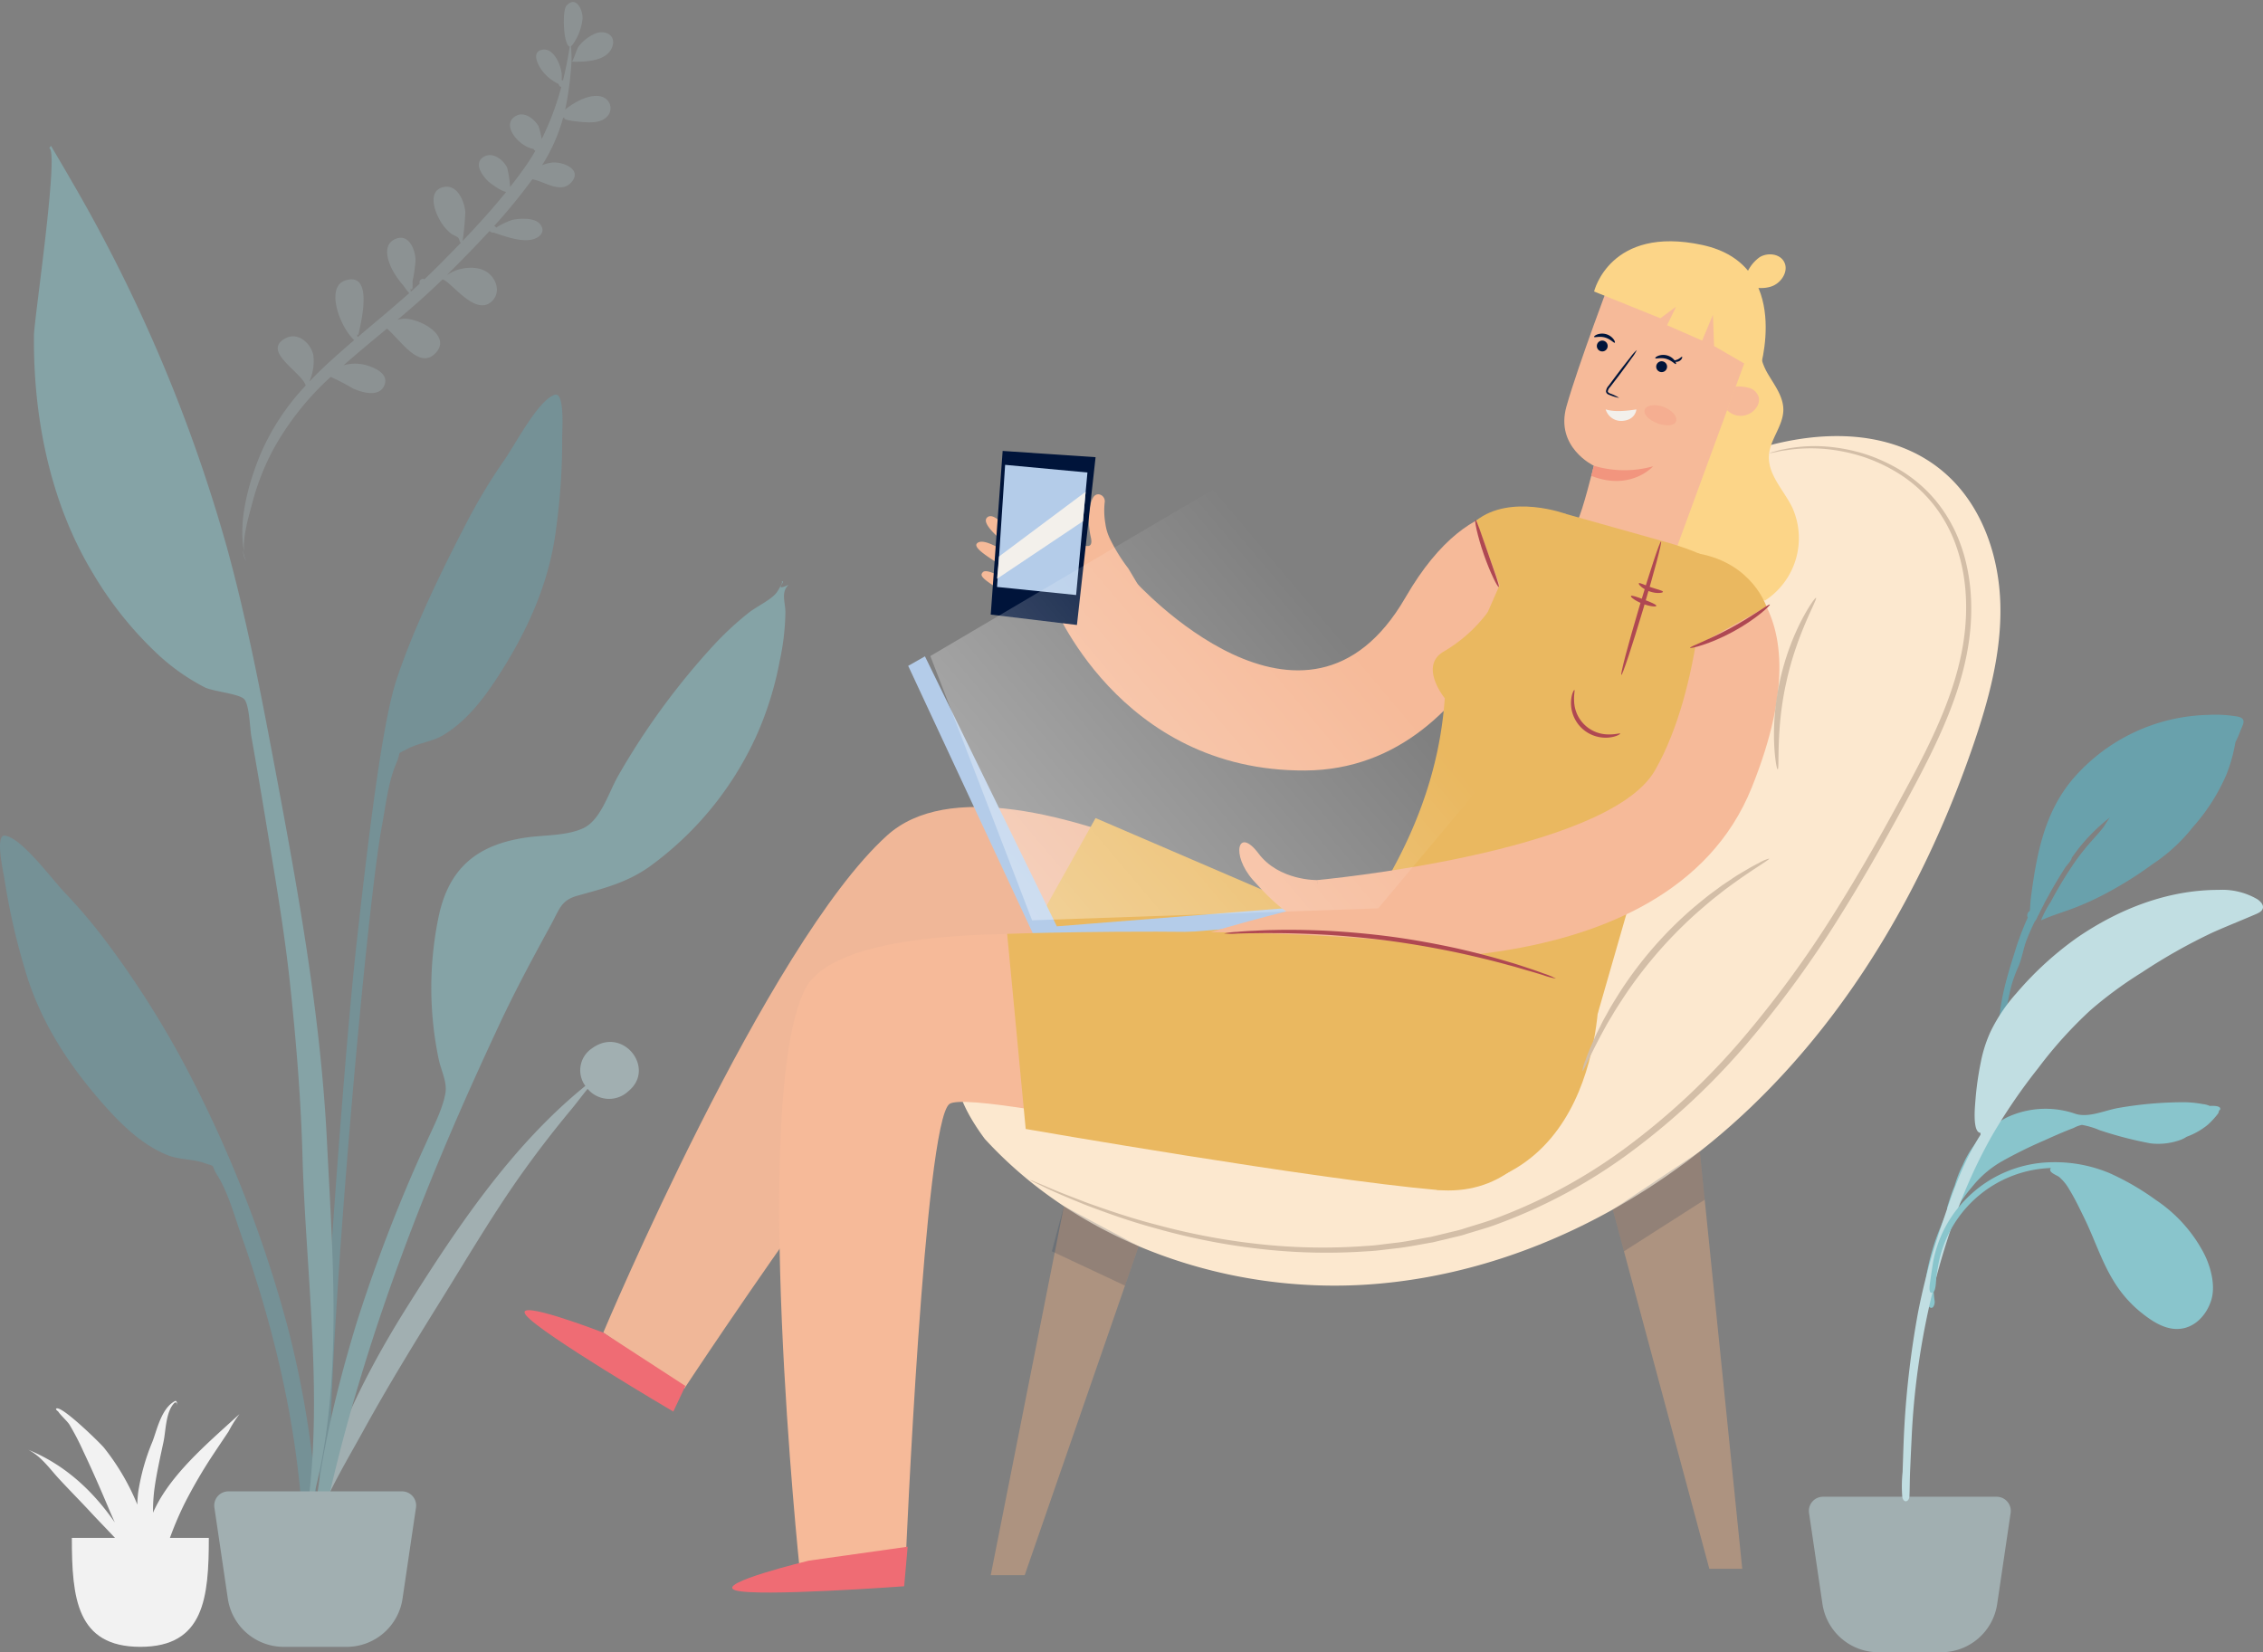 <svg xmlns="http://www.w3.org/2000/svg" xmlns:xlink="http://www.w3.org/1999/xlink" width="420.062" height="306.687" viewBox="0 0 420.062 306.687"><rect x="0" y="0" width="420.062" height="306.687" fill="#808080" stroke="none"/><defs><style>.a{fill:#ad9380;}.b{fill:#fce8cf;}.c,.g{fill:#f6ba99;}.c{opacity:0.94;}.d{fill:#ef6c74;}.e{fill:#eab860;}.f{fill:#fcd588;}.h{fill:#00143a;}.i{opacity:0.33;}.j{fill:#f2957e;}.k{fill:#f3f0eb;}.l{fill:#b4cce9;}.m{fill:#af4852;}.n{opacity:0.34;fill:url(#a);}.o{fill:#102d51;opacity:0.17;}.p{fill:#d3bea7;}.q{fill:#89c5cc;}.r{fill:#69a1ac;}.s,.t{fill:#c1dee2;}.t{opacity:0.2;}.u{opacity:0.5;}.v{fill:#f2f2f2;}</style><linearGradient id="a" x1="0.116" y1="0.906" x2="0.722" y2="0.477" gradientUnits="objectBoundingBox"><stop offset="0" stop-color="#fff"/><stop offset="0.232" stop-color="#fff" stop-opacity="0.769"/><stop offset="1" stop-color="#fff" stop-opacity="0"/></linearGradient></defs><g transform="translate(-715 -228.405)"><g transform="translate(477.668 62.97)"><path class="a" d="M389.318,295.147l-13.584,68.487h6.306l21.153-61.07Z" transform="translate(45.5 94.181)"/><path class="a" d="M430.482,301.112l17.924,66.678h6.111l-7.878-77.46Z" transform="translate(106.212 88.84)"/><path class="b" d="M378.031,357.839c17.858,19.5,45.378,28.922,71.744,26.967s51.352-14.606,70.453-32.887S552.794,310,561.4,285.01c2.936-8.526,5.357-17.394,5.125-26.408s-3.41-18.27-10.161-24.246c-12.065-10.68-31.115-7.755-45.42-.337a92.9,92.9,0,0,0-43.265,48.022c-4,10.178-6.164,21.028-10.6,31.018s-11.791,19.47-22.209,22.789c-7.312,2.333-15.231,1.371-22.8.082s-15.26-2.887-22.854-1.759-25.417,4.5-11.186,23.669" transform="translate(42.115 19.016)"/><path class="c" d="M485.471,289.2S416.65,245.117,394.306,265.3s-52.675,92.276-52.675,92.276l15.032,10.41s50.049-76.006,59.942-76.029,65.8,27.089,65.8,27.089Z" transform="translate(7.682 55.218)"/><path class="d" d="M349.313,308.466s-16.956-6.561-14.334-3.216,27.332,17.873,27.332,17.873l2.244-4.756Z" transform="translate(0 104.33)"/><path class="e" d="M379.372,282.072l11.787-21.085,52.462,22.566Z" transform="translate(49.534 56.299)"/><path class="f" d="M455.309,221.463c-1.561,1.925-.747,4.817.5,6.957s2.917,4.256,2.906,6.736c-.015,2.972-2.468,5.473-2.672,8.436-.247,3.558,2.7,6.415,4.29,9.606a13.83,13.83,0,0,1-5,17.354,80.871,80.871,0,0,1-21.76-10.37c3.3-10.831,6.628-21.733,11.827-31.792a93.975,93.975,0,0,1,7.725-12.449" transform="translate(109.643 6.348)"/><path class="g" d="M472.762,234.754s-13.143-6.793-26.022,15.473c-18.569,32.1-50.235-3.056-50.235-3.056l-15.391,3.663s12.3,31.71,47.057,31.493S472.762,234.754,472.762,234.754Z" transform="translate(51.466 26.127)"/><path class="e" d="M470.491,264.83l-5.66,18.238-9.891,34.35c-14.493,1.62-31.246-5.768-49.041-10.245,11.055-14.3,19.362-29.8,20.663-48.339,0,0-4.806-5.884-.287-8.615a27.449,27.449,0,0,0,8.25-7.348L470.86,259.1" transform="translate(78.951 36.211)"/><g transform="translate(527.703 214.4)"><path class="g" d="M428.617,260.008c1.014-1.837,3.081-10.323,3.081-10.323s-7.219-3.4-5.085-10.994,8.556-24.571,8.556-24.571l15.977-1.919,9.383,16-13.548,36.974Z" transform="translate(-426.219 -212.201)"/><g transform="translate(5.527 12.955)"><path class="h" d="M429.138,219.637a1.006,1.006,0,1,0,1.28-.62A1.007,1.007,0,0,0,429.138,219.637Z" transform="translate(-428.571 -217.661)"/><path class="h" d="M428.845,218.962c.08.167.991-.188,2.033.114s1.641,1.063,1.8.964c.074-.044.023-.314-.232-.662a2.678,2.678,0,0,0-3.056-.86C428.988,218.681,428.8,218.888,428.845,218.962Z" transform="translate(-428.839 -218.344)"/></g><g transform="translate(16.879 16.91)"><path class="h" d="M434.363,221.456a1.008,1.008,0,1,0,1.284-.62A1.007,1.007,0,0,0,434.363,221.456Z" transform="translate(-434.128 -219.597)"/><path class="h" d="M434.228,220.837c.08.164.991-.188,2.035.114s1.639,1.063,1.795.964c.074-.044.025-.314-.232-.662a2.676,2.676,0,0,0-3.056-.86C434.369,220.556,434.19,220.763,434.228,220.837Z" transform="translate(-434.223 -220.219)"/></g><g transform="translate(7.738 16.014)"><path class="h" d="M432.328,228.67a7.76,7.76,0,0,1-1.71-.515,1.752,1.752,0,0,1-.428-.194.665.665,0,0,1-.3-.51,1.732,1.732,0,0,1,.474-1.025q.668-.9,1.415-1.9c1.01-1.339,1.947-2.539,2.64-3.4a7.83,7.83,0,0,1,1.187-1.335,7.7,7.7,0,0,1-.96,1.508c-.635.9-1.533,2.128-2.545,3.467-.5.658-.987,1.286-1.44,1.879a1.556,1.556,0,0,0-.437.785c-.008.224.245.35.5.453A8,8,0,0,1,432.328,228.67Z" transform="translate(-429.888 -219.794)"/></g><g class="i" transform="translate(14.877 26.242)"><path class="j" d="M433.313,225.513c-.266.856.825,1.917,2.392,2.5s3.077.493,3.419-.34-.673-2.1-2.316-2.71S433.579,224.661,433.313,225.513Z" transform="translate(-433.273 -224.644)"/></g><path class="k" d="M435.556,225.033c.1-.057-3.608.706-5.7-.021a3,3,0,0,0,3.058,2.147C435.425,227,435.556,225.033,435.556,225.033Z" transform="translate(-422.181 -197.994)"/><path class="j" d="M429.066,229.975a19.649,19.649,0,0,0,11.007.1s-4.134,4.68-11.481,1.778Z" transform="translate(-423.587 -192.491)"/><path class="g" d="M440.535,227.36A3.53,3.53,0,0,0,446,226.9a2.486,2.486,0,0,0,.451-1.845,2.565,2.565,0,0,0-1.757-1.784,7.583,7.583,0,0,0-2.594-.257" transform="translate(-410.343 -200.222)"/><g transform="translate(20.283 17.257)"><path class="h" d="M437.411,220.388c.112.025-.013.559-.569.825s-1.05.036-1-.065.424-.095.827-.3S437.307,220.344,437.411,220.388Z" transform="translate(-435.836 -220.384)"/></g></g><path class="e" d="M446.079,275.78S447.909,314,416,315.08l-1.864-40.624Z" transform="translate(88.086 71.236)"/><path class="g" d="M473.112,277.338S371.9,260.967,361.844,281.6s-.941,107.429-.941,107.429l19.7-1.71s3.459-81.253,8.117-84.568,86.667,16.068,93.375,15.134C489.6,316.839,515.663,287.217,473.112,277.338Z" transform="translate(24.856 67.6)"/><path class="d" d="M367.2,327.708s-17.677,4.252-13.617,5.509,31.315-.755,31.315-.755l.652-7.343Z" transform="translate(20.265 127.416)"/><path class="g" d="M404.6,249.471l-1.913-3.214a31.867,31.867,0,0,1-3.328-5.338,9.143,9.143,0,0,1-.934-2.974,13.994,13.994,0,0,1-.139-3.883c.242-1.173-1.065-2.031-1.871-1.3s-1.558,3.942-.694,7.7-3.918.032-5.688-1.295-7.434-5.173-8.273-4.952c-1.23.325-1.109,1.7.687,2.984,1.82,1.3,6.917,5.513,6.171,6.411s-9.646-5.987-9.646-5.987-1.666-1.778-2.562-.766c-1.618,1.824,8.4,8.436,9.366,9.041.671.42-.1,1.428-.8.939-.719-.506-8.731-7.065-10.395-5.224-1.276,1.415,8.187,5.515,9.094,7.8s-6.86-3.838-8.024-2.44c-.434.523-.683.972,4.281,3.845,5.087,2.942,20.168,8.668,20.168,8.668l4.454-10.226" transform="translate(44.091 24.7)"/><path class="e" d="M419.086,254.669l9.132-20.764,6.247.675,18.365,5.165s11.3,2.915,13.946,7.611-9.492,27.64-9.492,27.64Z" transform="translate(93.574 26.266)"/><path class="g" d="M476.419,237.931s24.12,4.705,8.72,42.972c-15.684,38.973-79.61,31.181-79.61,31.181l-1.076-14.018s53.86-4.929,62.713-20.341S476.419,237.931,476.419,237.931Z" transform="translate(77.349 30.732)"/><path class="l" d="M392.548,300.2l-24.079-51.68,3.107-1.765,24.481,50.115,43.155-3.427.422,2.916Z" transform="translate(37.445 40.512)"/><path class="h" d="M377.946,228.672l-2.212,30.381,16,1.927,3.462-31.143Z" transform="translate(45.5 20.464)"/><path class="l" d="M377.788,229.9l-1.5,22.663,14.678,1.5,2.1-22.744Z" transform="translate(46.117 21.821)"/><path class="k" d="M376.291,248.411l15.939-10.67.5-5.47-16.068,12Z" transform="translate(46.117 24.455)"/><path class="g" d="M404.454,266.445" transform="translate(77.349 62.352)"/><path class="f" d="M428.839,219.544s2.934-12.314,20.058-8.642,10.564,23.607,10.564,23.607l-8.345-4.846-.217-5.8-2,4.791-6.51-2.847,1.672-3.446-2.91,2.149Z" transform="translate(104.39 0)"/><path class="f" d="M442.526,216.064a7.042,7.042,0,0,1,2.756-4.169c1.455-.888,3.667-.671,4.509.81.968,1.7-.443,3.961-2.29,4.606s-3.878.169-5.774-.312" transform="translate(118.682 1.278)"/><path class="g" d="M417.466,270.133s-7.052.143-10.865-4.941-5.19.211-1.016,4.941,6.188,5.8,6.188,5.8-23.242,5.861-18.384,6.164,27.125,2.626,27.125,2.626Z" transform="translate(64.337 58.664)"/><path class="e" d="M380.619,307.608l-3.438-36.217s85.774-3.083,97.445,7.725,5.2,41.816-17.643,39.815S380.619,307.608,380.619,307.608Z" transform="translate(47.105 67.386)"/><path class="e" d="M418.455,236.187l4.363,11.964,12.346-13.193S424.872,231.113,418.455,236.187Z" transform="translate(92.875 25.887)"/><path class="e" d="M439.82,255.436l13.193-7.367s-2.535-7.984-12.487-9.84-.785-.605-.706,0S439.82,255.436,439.82,255.436Z" transform="translate(112.215 29.98)"/><g transform="translate(528.943 293.513)"><path class="m" d="M435.941,257.81c.044.076-.69.588-2.088.726a6.424,6.424,0,0,1-7.038-6.7c.067-1.4.544-2.164.622-2.124.127.04-.131.837-.048,2.115a6.365,6.365,0,0,0,6.441,6.131C435.112,257.983,435.9,257.685,435.941,257.81Z" transform="translate(-426.807 -249.714)"/></g><g transform="translate(511.153 261.914)"><path class="m" d="M422.753,247.208c-.2.089-1.569-2.56-2.773-6.027s-1.778-6.394-1.565-6.449,1.135,2.752,2.335,6.183S422.964,247.115,422.753,247.208Z" transform="translate(-418.371 -234.731)"/></g><g transform="translate(551.044 277.636)"><path class="m" d="M452.1,242.2c.141.15-2.68,2.8-6.85,5.049-4.163,2.271-7.919,3.191-7.968,2.99-.078-.23,3.5-1.476,7.58-3.7C448.956,244.329,451.953,242.009,452.1,242.2Z" transform="translate(-437.286 -242.186)"/></g><g transform="translate(538.269 265.95)"><path class="m" d="M431.25,261.406c-.217-.063,1.259-5.658,3.294-12.5s3.859-12.329,4.074-12.266-1.261,5.66-3.3,12.5S431.463,261.472,431.25,261.406Z" transform="translate(-431.229 -236.645)"/></g><g transform="translate(540.058 276.013)"><path class="m" d="M436.809,243.3c-.051.213-1.223.116-2.56-.4s-2.269-1.234-2.164-1.428,1.175.175,2.459.671S436.862,243.08,436.809,243.3Z" transform="translate(-432.077 -241.416)"/></g><g transform="translate(541.517 273.67)"><path class="m" d="M437.263,241.92c.008.217-1.158.4-2.493-.072s-2.13-1.343-1.984-1.506c.141-.181,1.063.329,2.254.74S437.265,241.688,437.263,241.92Z" transform="translate(-432.769 -240.305)"/></g><g transform="translate(464.541 338.032)"><path class="m" d="M457.883,279.875a14.738,14.738,0,0,1-2.381-.641c-.755-.236-1.681-.523-2.763-.827s-2.3-.69-3.672-1.042c-2.725-.757-6-1.558-9.646-2.347-3.657-.761-7.7-1.5-11.97-2.084s-8.368-.945-12.095-1.187c-3.733-.213-7.1-.314-9.925-.312-1.413-.025-2.693.017-3.817.023s-2.09.034-2.881.059a14.322,14.322,0,0,1-2.465-.019,14.508,14.508,0,0,1,2.446-.3c.791-.074,1.759-.148,2.885-.194s2.408-.135,3.828-.146c2.837-.078,6.219-.036,9.969.139,3.75.2,7.866.553,12.164,1.128,4.292.593,8.353,1.352,12.019,2.157,3.661.835,6.932,1.7,9.646,2.529,1.365.388,2.579.81,3.651,1.16s1.984.677,2.727.957A14,14,0,0,1,457.883,279.875Z" transform="translate(-396.269 -270.824)"/></g><path class="n" d="M370.419,270.9l74.824-44.08,36.881,56.816-28.578,34.1L389.3,319.956Z" transform="translate(39.607 16.307)"/><path class="o" d="M430.482,301.112l2.084,7.752,14.983-9.577-.91-8.957Z" transform="translate(106.212 88.84)"/><path class="o" d="M383.352,295.147l-2.239,8.376,13.574,6.372,2.539-7.332Z" transform="translate(51.466 94.181)"/><g transform="translate(531.041 324.792)"><path class="p" d="M462.495,264.557c.1.183-2.518,1.658-6.439,4.469q-.734.531-1.531,1.116c-.529.388-1.054.829-1.613,1.263-1.13.858-2.263,1.862-3.473,2.893A81.535,81.535,0,0,0,435.8,289.813c-.869,1.335-1.719,2.586-2.423,3.817-.361.609-.732,1.187-1.048,1.763s-.618,1.128-.909,1.662c-2.284,4.247-3.41,7.033-3.6,6.957a7.2,7.2,0,0,1,.582-2.037c.219-.647.51-1.43.9-2.316s.8-1.915,1.354-3q.408-.822.852-1.719c.3-.593.654-1.189,1-1.82.677-1.267,1.508-2.558,2.364-3.929A72.364,72.364,0,0,1,448.7,273.45c1.248-1.023,2.423-2.012,3.594-2.845.58-.424,1.126-.852,1.677-1.225s1.086-.723,1.594-1.065c1-.694,1.97-1.232,2.8-1.727s1.567-.89,2.181-1.189A7.242,7.242,0,0,1,462.495,264.557Z" transform="translate(-427.801 -264.546)"/></g><g transform="translate(566.619 276.406)"><path class="p" d="M452.477,241.605c.35.181-3.535,6.6-5.475,15.488-2.031,8.87-1.248,16.329-1.641,16.346-.148.017-.531-1.82-.658-4.849a43.912,43.912,0,0,1,.127-5.319,47.636,47.636,0,0,1,2.837-12.7,43.9,43.9,0,0,1,2.153-4.863C451.221,243.027,452.353,241.53,452.477,241.605Z" transform="translate(-444.672 -241.603)"/></g><g transform="translate(428.518 248.251)"><path class="p" d="M516.492,229.54a3.586,3.586,0,0,1,.721-.236,18.081,18.081,0,0,1,2.168-.527,28.367,28.367,0,0,1,8.556-.363,32.5,32.5,0,0,1,6.089,1.251,31.136,31.136,0,0,1,6.742,3.056,26.406,26.406,0,0,1,6.472,5.542,27.3,27.3,0,0,1,4.716,8.309c2.288,6.346,2.569,13.978.835,21.657-1.7,7.717-5.327,15.376-9.442,23.112s-8.583,15.821-13.67,23.924a195.719,195.719,0,0,1-17.443,23.92,130.624,130.624,0,0,1-21.671,20.2A98.4,98.4,0,0,1,466.3,372.522c-2.058.806-4.174,1.35-6.223,2-1.019.344-2.073.531-3.1.8l-3.071.73c-2.063.344-4.081.759-6.091,1.025l-2.995.348c-.989.122-1.972.232-2.95.27a108.667,108.667,0,0,1-21.745-.65,119.836,119.836,0,0,1-17.574-3.6c-5.1-1.379-9.372-2.963-12.848-4.271-3.446-1.39-6.1-2.518-7.854-3.385l-2-.966a3.477,3.477,0,0,1-.662-.367,3.92,3.92,0,0,1,.717.255c.468.194,1.156.481,2.048.854,1.784.793,4.465,1.847,7.923,3.163,3.49,1.238,7.765,2.748,12.858,4.06a122.6,122.6,0,0,0,17.5,3.406,109.029,109.029,0,0,0,21.557.5c.97-.04,1.942-.158,2.921-.285s1.966-.236,2.961-.356c1.985-.274,3.977-.7,6.015-1.042q1.506-.367,3.033-.736c1.012-.264,2.052-.451,3.06-.8,2.02-.654,4.1-1.2,6.133-2a97.91,97.91,0,0,0,23.945-13.05,130.27,130.27,0,0,0,21.452-20.031,196.684,196.684,0,0,0,17.359-23.757c5.074-8.058,9.547-16.1,13.687-23.818,4.131-7.7,7.736-15.25,9.45-22.808,1.738-7.51,1.508-14.965-.664-21.144a26.557,26.557,0,0,0-4.5-8.1,25.809,25.809,0,0,0-6.236-5.46,31,31,0,0,0-6.559-3.081,32.679,32.679,0,0,0-5.964-1.333,29.939,29.939,0,0,0-8.463.135c-.97.1-1.681.327-2.176.4A3.444,3.444,0,0,1,516.492,229.54Z" transform="translate(-379.188 -228.252)"/></g></g><path class="q" d="M52.734.688A3.825,3.825,0,0,0,51.5.357,19.974,19.974,0,0,0,47.652,0a71.038,71.038,0,0,0-11.9,1.07c-2.478.428-5.473,1.868-7.938,1.086a16.9,16.9,0,0,0-12.708.65,17.81,17.81,0,0,0-8.2,8.81,22.392,22.392,0,0,0-1.545,3.947c-.122.28-.24.561-.346.847-.3.811-.57,1.637-.82,2.464-.107.353-.376,1.132-.057,1.283a23.451,23.451,0,0,0-1.34,2.916,42.011,42.011,0,0,0-2.68,9.2A14.4,14.4,0,0,0,.1,35.718c.066.567.038,1.706.423,2.137.815.914,1.234-.366,1.142-.975-.7-4.646.653-9.009,2.26-13.376a27.483,27.483,0,0,1,4.657-7.747A19.554,19.554,0,0,1,13.9,11.115a83.3,83.3,0,0,1,8.113-4.022c1.807-.819,3.616-1.617,5.473-2.322a5.455,5.455,0,0,1,1.521-.561,14.611,14.611,0,0,1,3.276.977A71.118,71.118,0,0,0,41.66,7.627a12.086,12.086,0,0,0,5.858-.715,5.483,5.483,0,0,0,.922-.5A13.379,13.379,0,0,0,52.362,4.19,15.643,15.643,0,0,0,54.2,2.209a1.037,1.037,0,0,0,.243-.652c.126-.066.21-.143.229-.233.139-.663-1.127-.676-1.937-.636" transform="translate(1072.444 433)"/><path class="r" d="M44.354.34A24.278,24.278,0,0,0,38.859.017,34.141,34.141,0,0,0,13.664,11.97C8.435,18.161,7,25.857,5.964,33.638c-.1.772-.146,1.54-.2,2.314-.012.166-.031.314-.051.454a1,1,0,0,0-.379,1.252,51.721,51.721,0,0,0-2.3,6.039C1.115,49.794-.83,56.007.369,62.419A89.582,89.582,0,0,1,1.942,51.812c.041-.2.084-.4.13-.594l.014-.062a23.2,23.2,0,0,1,.967-3.108l.012-.033c.052-.134.107-.266.162-.4.113-.275.229-.549.352-.823q.062-.14.12-.282c.574-1.406.816-2.991,1.33-4.446q.184-.5.386-.988l.024-.058C5.8,40.138,6.2,39.266,6.63,38.4a3.221,3.221,0,0,0,.554-1,6.228,6.228,0,0,0,.459-.888q.376-.727.752-1.453l-.023.008q.379-.7.757-1.387l.167-.3.27-.484c.842-1.507,1.735-2.983,2.662-4.442.331-.52,1.121-1.267,1.273-1.851.006-.022.007-.042.01-.063a33.164,33.164,0,0,1,7.105-7.5c-.336.363-1.049,1.594-1.238,1.838-.577.747-1.2,1.442-1.833,2.145a45.662,45.662,0,0,0-3.2,3.935,74.778,74.778,0,0,0-4.788,7.859c-.014.016-.029.031-.042.047a19.134,19.134,0,0,0-1.721,3.3c2.087-.967,4.4-1.6,6.538-2.455a53.719,53.719,0,0,0,6.221-2.928A69.421,69.421,0,0,0,28.5,27.724a31.508,31.508,0,0,0,7.456-6.843,35.947,35.947,0,0,0,6.293-9.865,29.624,29.624,0,0,0,1.59-5.657c.014-.084.033-.175.053-.27a18.532,18.532,0,0,0,.89-2.042c.4-1.1,1.348-2.318-.428-2.706" transform="translate(1086.055 361.087)"/><path class="s" d="M66.022,1.741A12.931,12.931,0,0,0,58.847,0C49.337,0,40.4,3.528,32.675,8.786A61.217,61.217,0,0,0,21.316,19.155,30.367,30.367,0,0,0,16.449,26.4a24.954,24.954,0,0,0-1.768,5.58,57.342,57.342,0,0,0-1,7.122c-.066.939-.611,5.921.95,6a2.155,2.155,0,0,0,0,.345c-3.389,5.3-5.484,11.511-7.425,17.4A118.509,118.509,0,0,0,3.028,78.443,169.919,169.919,0,0,0,.494,99.586c-.086,1.522-.146,3.044-.2,4.567q-.065,1.949-.13,3.9A25.121,25.121,0,0,0,.1,112.633c.2,1.261,1.293,1.07,1.341-.185.058-1.515.049-3.033.115-4.55q.132-3.019.278-6.037a141.134,141.134,0,0,1,8-40.947,95.473,95.473,0,0,1,6.951-15.341A106.974,106.974,0,0,1,25.32,33.1a79.029,79.029,0,0,1,9.7-10.752,74.633,74.633,0,0,1,9.548-7.02A104.783,104.783,0,0,1,57.65,7.94c2.39-1.075,4.825-2.038,7.233-3.07.433-.186.9-.366,1.315-.581,1.39-.717.933-1.8-.175-2.548" transform="translate(1068 393.586)"/><path class="q" d="M-79.4,0A26.26,26.26,0,0,1-68.553,2.034a48.2,48.2,0,0,1,8.578,4.981,26.918,26.918,0,0,1,8.931,9.938c1.258,2.471,2.18,5.967,1.336,8.661-.995,3.174-3.727,5.821-7.325,5.262-2.225-.345-4.264-1.818-5.955-3.2a22.522,22.522,0,0,1-4.979-5.867c-2.181-3.612-3.463-7.7-5.316-11.471-.879-1.792-1.729-3.6-2.782-5.3a8.547,8.547,0,0,0-1.867-2.3c-.423-.335-2.207-.915-1.525-1.668a22.034,22.034,0,0,0-20.784,17.322c-.179.886-.319,1.78-.466,2.672-.093.563-.056,2.64-.559,3-1.11.794-.644-1.617-.6-1.964q.185-1.346.392-2.688a22.371,22.371,0,0,1,6.53-12.861A22.758,22.758,0,0,1-79.4,0" transform="translate(1175.159 444.14)"/><path class="t" d="M0,98.4a11.47,11.47,0,0,0,.525,2.1A4.433,4.433,0,0,1,0,98.4Zm4.2-17.6A43.773,43.773,0,0,1,13.27,68.492c-.732-2.634-7.85-6.747-3.35-8.926,2.39-1.151,4.657,1.082,5.046,3.344a9.4,9.4,0,0,1-1.009,4.917q1.726-1.642,3.566-3.167c1.692-1.4,3.42-2.764,5.163-4.106-2.612-2.7-4.826-10.142-1.079-11.146,5.533-1.478,2.386,8.355,1.908,10.2a.3.3,0,0,1-.248-.108c.021.172.047.357.08.544C26.684,57.5,30.063,55,33.343,52.381a14.24,14.24,0,0,1-1.008-1.472,15.915,15.915,0,0,1-1.952-3.154c-.786-1.8-1.486-4.633.9-5.541,2.593-.991,3.63,2.23,3.547,4.115a24.8,24.8,0,0,1-.735,3.791c-.079.4.05,2.2-.457,1.4a3.843,3.843,0,0,1-.017.638q.883-.709,1.755-1.434a.674.674,0,0,1-.037-.219.659.659,0,0,1,.974-.565q1.152-.975,2.279-1.984c1.588-1.428,3.2-2.9,4.8-4.4-.315-.3-.163-.679-.456-.993s-.89-.509-1.237-.8a8.68,8.68,0,0,1-2.068-2.816c-.815-1.692-1.8-5.2.878-5.851,2.756-.668,3.958,2.725,4.023,4.811a52.534,52.534,0,0,1-.786,5.318c2.967-2.795,5.893-5.7,8.563-8.676-.759-.046-2.831-1.7-3.244-2.142-1.008-1.081-2.576-3.435-.651-4.538,1.712-.978,3.672.669,4.3,2.2a20.81,20.81,0,0,1,.37,3.6c1.106-1.263,2.166-2.535,3.156-3.816q.99-1.276,1.867-2.626a1.229,1.229,0,0,1-.347-.375c-2.737-.607-6.032-5.057-2.71-6.373,1.581-.626,3.18.918,3.873,2.151A15.754,15.754,0,0,1,59.4,25.1a50.97,50.97,0,0,0,4.131-9.454.6.6,0,0,1-.442-.578,8.2,8.2,0,0,1-3.185-3.016c-.534-.934-1.471-3.054.264-3.467,2.258-.537,3.477,2.9,3.571,4.564.011.194-.019.753-.054,1.265a.763.763,0,0,1,.231.017c.62-2.035,1.138-4.1,1.573-6.176C64.3,7.8,64.426,1.481,65.281.625c1.913-1.919,3.033,1.054,2.856,2.585a10.113,10.113,0,0,1-2.191,4.821c-.114.149-.083.144-.1-.074a.428.428,0,0,1-.118.237,27.142,27.142,0,0,1-.044,2.779,63.745,63.745,0,0,1-1.216,7.188q-.2.863-.436,1.708a14.221,14.221,0,0,1,2.9-1.637c1.367-.523,3.459-1.056,4.733.017a2.2,2.2,0,0,1,.079,3.313c-1.133,1.13-3.086.985-4.539.794-.657-.086-4.167-.549-3.3-1.077a2.9,2.9,0,0,0-.351.144q-.138.413-.287.823c.02.013.037.027.059.04-.023-.012-.04-.024-.06-.036a31.968,31.968,0,0,1-4.051,7.7,7.687,7.687,0,0,1,1.85-.388c1.851-.135,5.644,1.481,3.459,3.8-2.1,2.222-5.033-.431-7.253-.891a104.185,104.185,0,0,1-7.531,8.288.6.6,0,0,1,.35.321A14.836,14.836,0,0,1,53.15,39.8c1.359-.212,4.124-.24,5.076,1,1.172,1.53-.23,2.65-1.721,2.855-2.161.3-4.908-.885-6.931-1.692a.683.683,0,0,1-.635-.247l-.133-.051c-2.687,2.634-5.466,5.172-8.225,7.652h.085a7.171,7.171,0,0,1,2.265-.884c1.862-.349,4.027-.238,5.449,1.157s1.822,3.711.207,5.1c-3.235,2.79-7.414-4.17-8.953-4.532-2.8,2.492-5.75,4.8-8.738,7.063a5.106,5.106,0,0,1,1.013-.15c2.819-.12,9.224,3.627,5.6,6.8-3.155,2.764-6.33-3.036-8.644-5.127-2.815,2.1-5.643,4.193-8.4,6.372a7.748,7.748,0,0,1,4.364.254c1.569.561,4.078,1.886,2.957,3.965-1.139,2.114-4.175.967-5.748.2a43.613,43.613,0,0,0-4.065-2.392A52.615,52.615,0,0,0,6.668,79.959a45.688,45.688,0,0,0-4.48,9.878c-.705,2.2-2.059,5.89-1.982,8.807C-.589,92.772,1.775,85.892,4.2,80.807ZM65.72,11.049c.23,0,1.091-2.33,1.362-2.675a7.769,7.769,0,0,1,3.073-2.228c1.887-.816,4.285.371,3.135,2.729-.918,1.883-3.405,2.261-5.558,2.261C67,11.137,66.3,11.093,65.72,11.049Z" transform="translate(754.92 232.256) rotate(-3)"/><g class="u" transform="translate(715 255.477)"><path class="r" d="M34.222,12.3c2.2-3.144,6.3-11.129,9.4-12.252,2-.724,1.416,6.762,1.441,8.189a119.638,119.638,0,0,1-1.105,16.484C42.762,34.6,38.851,43.391,33.487,51.8c-2.76,4.325-6,8.7-10.482,11.4-2.064,1.243-4.548,1.451-6.586,2.521-2.374,1.246-1.081.239-2.151,2.713-1.486,3.434-1.961,7.865-2.648,11.53C8.464,96.783.823,185.714,2.148,202.826c.118,1.517-2,1.879-2.1.028-.561-9.818,4.295-77.807,6.745-100.041s4.929-41.877,7.415-49.57c3.016-9.333,8.462-20.556,13-29.259A103.489,103.489,0,0,1,34.222,12.3Z" transform="translate(59.291 46.173)"/><path class="s" d="M52.687,1.2c5.738-4.212,11.948,3.738,6.756,7.951a5.2,5.2,0,0,1-7.56-.44c-1.1,1.337-2.123,2.734-3.109,3.915-3,3.6-5.845,7.281-8.559,11.05-5.638,7.83-10.47,16.1-15.522,24.224-4.986,8.015-9.932,16.071-14.451,24.289C6.413,79.146,1.311,87.337,0,94.97,1.989,78.781,9.535,63.221,18.521,48.949,27.434,34.795,37.662,19.337,51.463,8.166A4.888,4.888,0,0,1,52.687,1.2Z" transform="translate(57.192 166.329)"/><path class="r" d="M1,.016c3.211.628,8.457,7.891,11.1,10.658A103.652,103.652,0,0,1,20.8,21.141,177.021,177.021,0,0,1,36.17,46.215a233.066,233.066,0,0,1,17.1,44.514,183.628,183.628,0,0,1,5.19,29.2c.185,1.849,2.123,16.1-.669,16.486-2.512.346-1.736-10.823-1.857-12.342-1.37-17.139-5.473-33.816-11.181-49.971-1.243-3.519-2.4-7.83-4.387-11-1.432-2.281-.01-1.486-2.527-2.349-2.161-.742-4.622-.56-6.835-1.468-4.807-1.971-8.655-5.8-12.029-9.647C12.423,42.16,7.227,34.068,4.519,24.483A121.128,121.128,0,0,1,.87,8.344C.672,6.928-1.064-.388,1,.016Z" transform="translate(0 128.026)"/><path class="q" d="M7.378,7.2a290.959,290.959,0,0,1,28.45,67.35c3.888,14.139,6.607,28.648,9.309,43.052,4.183,22.3,8.14,44.6,9.265,67.3,1.132,22.83,3.371,49.162-4.1,71.152,3.734-22.325.179-46.088-.45-68.552-.3-10.724-1.173-21.343-2.316-32-1.11-10.342-2.923-20.634-4.611-30.895q-1.234-7.5-2.565-14.973c-.263-1.488-.373-5.9-1.317-6.919s-5.8-1.44-7.318-2.191a39.288,39.288,0,0,1-8.5-5.929,67.871,67.871,0,0,1-12.5-15.637C2.954,65.988-.151,50.166.006,35.152.036,32.237,4.724.845,2.841.412q.17-.2.322-.412Q5.3,3.58,7.378,7.2Z" transform="translate(6.296)"/><path class="q" d="M86.494,2.04c.187-.269,1.4-2.141.79-2.021,1.245-.244-1.713,2.065,1.39.648-1.473,1.391-.623,3.2-.6,5.071a45.415,45.415,0,0,1-1.049,9.031,61.926,61.926,0,0,1-4.209,13.649,61.161,61.161,0,0,1-20.1,24.667c-4.244,2.942-8.4,3.944-13.243,5.3-3.057.856-3.3,2.437-4.922,5.4-3.378,6.179-6.7,12.335-9.676,18.723-3.558,7.627-7.011,15.263-10.269,23.024C13.626,131.677,4.694,158.762,0,186.793c-.115-16.518,3.706-33.531,8.526-49.275a294.093,294.093,0,0,1,12.957-33.475c1.181-2.652,2.972-6.063,3.473-8.991.351-2.051-.723-4.024-1.214-6.185a64.72,64.72,0,0,1-.1-26.3c1.856-9.329,7.224-13.658,16.3-14.98,3.321-.483,7.542-.306,10.587-1.722,3.318-1.542,4.686-6.61,6.573-9.864a134.147,134.147,0,0,1,18-24.485A58.392,58.392,0,0,1,81.27,5.85C82.647,4.75,85.556,3.395,86.494,2.04Z" transform="translate(57.717 80.804)"/><path class="s" d="M.819,3.006A2.623,2.623,0,0,1,3.414,0H35.64a2.623,2.623,0,0,1,2.6,3.006L35.745,19.9a10.494,10.494,0,0,1-10.382,8.963H13.691A10.494,10.494,0,0,1,3.31,19.9Z" transform="translate(38.977 249.756)"/><path class="s" d="M.819,3.006A2.623,2.623,0,0,1,3.414,0H35.64a2.623,2.623,0,0,1,2.6,3.006L35.745,19.9a10.494,10.494,0,0,1-10.382,8.963H13.691A10.494,10.494,0,0,1,3.31,19.9Z" transform="translate(334.977 250.756)"/></g><g transform="translate(720.247 488.443)"><path class="v" d="M0,0C0,11.169.881,20.224,12.712,20.224S25.425,11.169,25.425,0" transform="translate(8.09 25.425)"/><path class="v" d="M24.322,18.456a23.384,23.384,0,0,0-1.162,2.291,31.347,31.347,0,0,1,.318-4.842c.413-2.8,1.043-5.578,1.635-8.356.426-2,.4-5.581,2.014-7.172.443-.344.55.331.55.623.006.062,0-1.195-.431-.976-2.556,1.32-3.384,5.47-4.2,7.548a39.99,39.99,0,0,0-2.628,9.289,20.807,20.807,0,0,0-.176,2.39c-.087-.213-.168-.427-.259-.639a43.141,43.141,0,0,0-5.948-9.948C13.421,7.9,5.737.341,5.136,1.5a.8.8,0,0,0,.373.418c.011.013.011.006,0-.013.451.729,1.734,1.855,2.134,2.494A48.248,48.248,0,0,1,10.23,9.383c1.678,3.536,3.235,7.108,4.745,10.687.351.834.718,1.663,1.091,2.489C12.213,17,7.074,11.958,0,9.07c2.416,1.229,4,3.542,5.632,5.313C7.6,16.519,9.673,18.6,11.645,20.731c2.326,2.517,5.062,5.167,7.3,7.952a83.869,83.869,0,0,1,5.572,13.885c-.533-1.652-.042-3.935-.133-5.669a38.3,38.3,0,0,0-.455-4.115,8.45,8.45,0,0,1,.615,1.807c-.1-.962-.21-1.918-.33-2.869.309-.89.613-1.721.818-2.406a61.808,61.808,0,0,1,4.01-10.325A92.169,92.169,0,0,1,34.4,9.83c.92-1.388,1.853-2.771,2.78-4.157a21.9,21.9,0,0,1,2.029-3.228c-5.46,4.992-11.426,10.021-14.891,16.011" transform="translate(0 0)"/></g></g></svg>